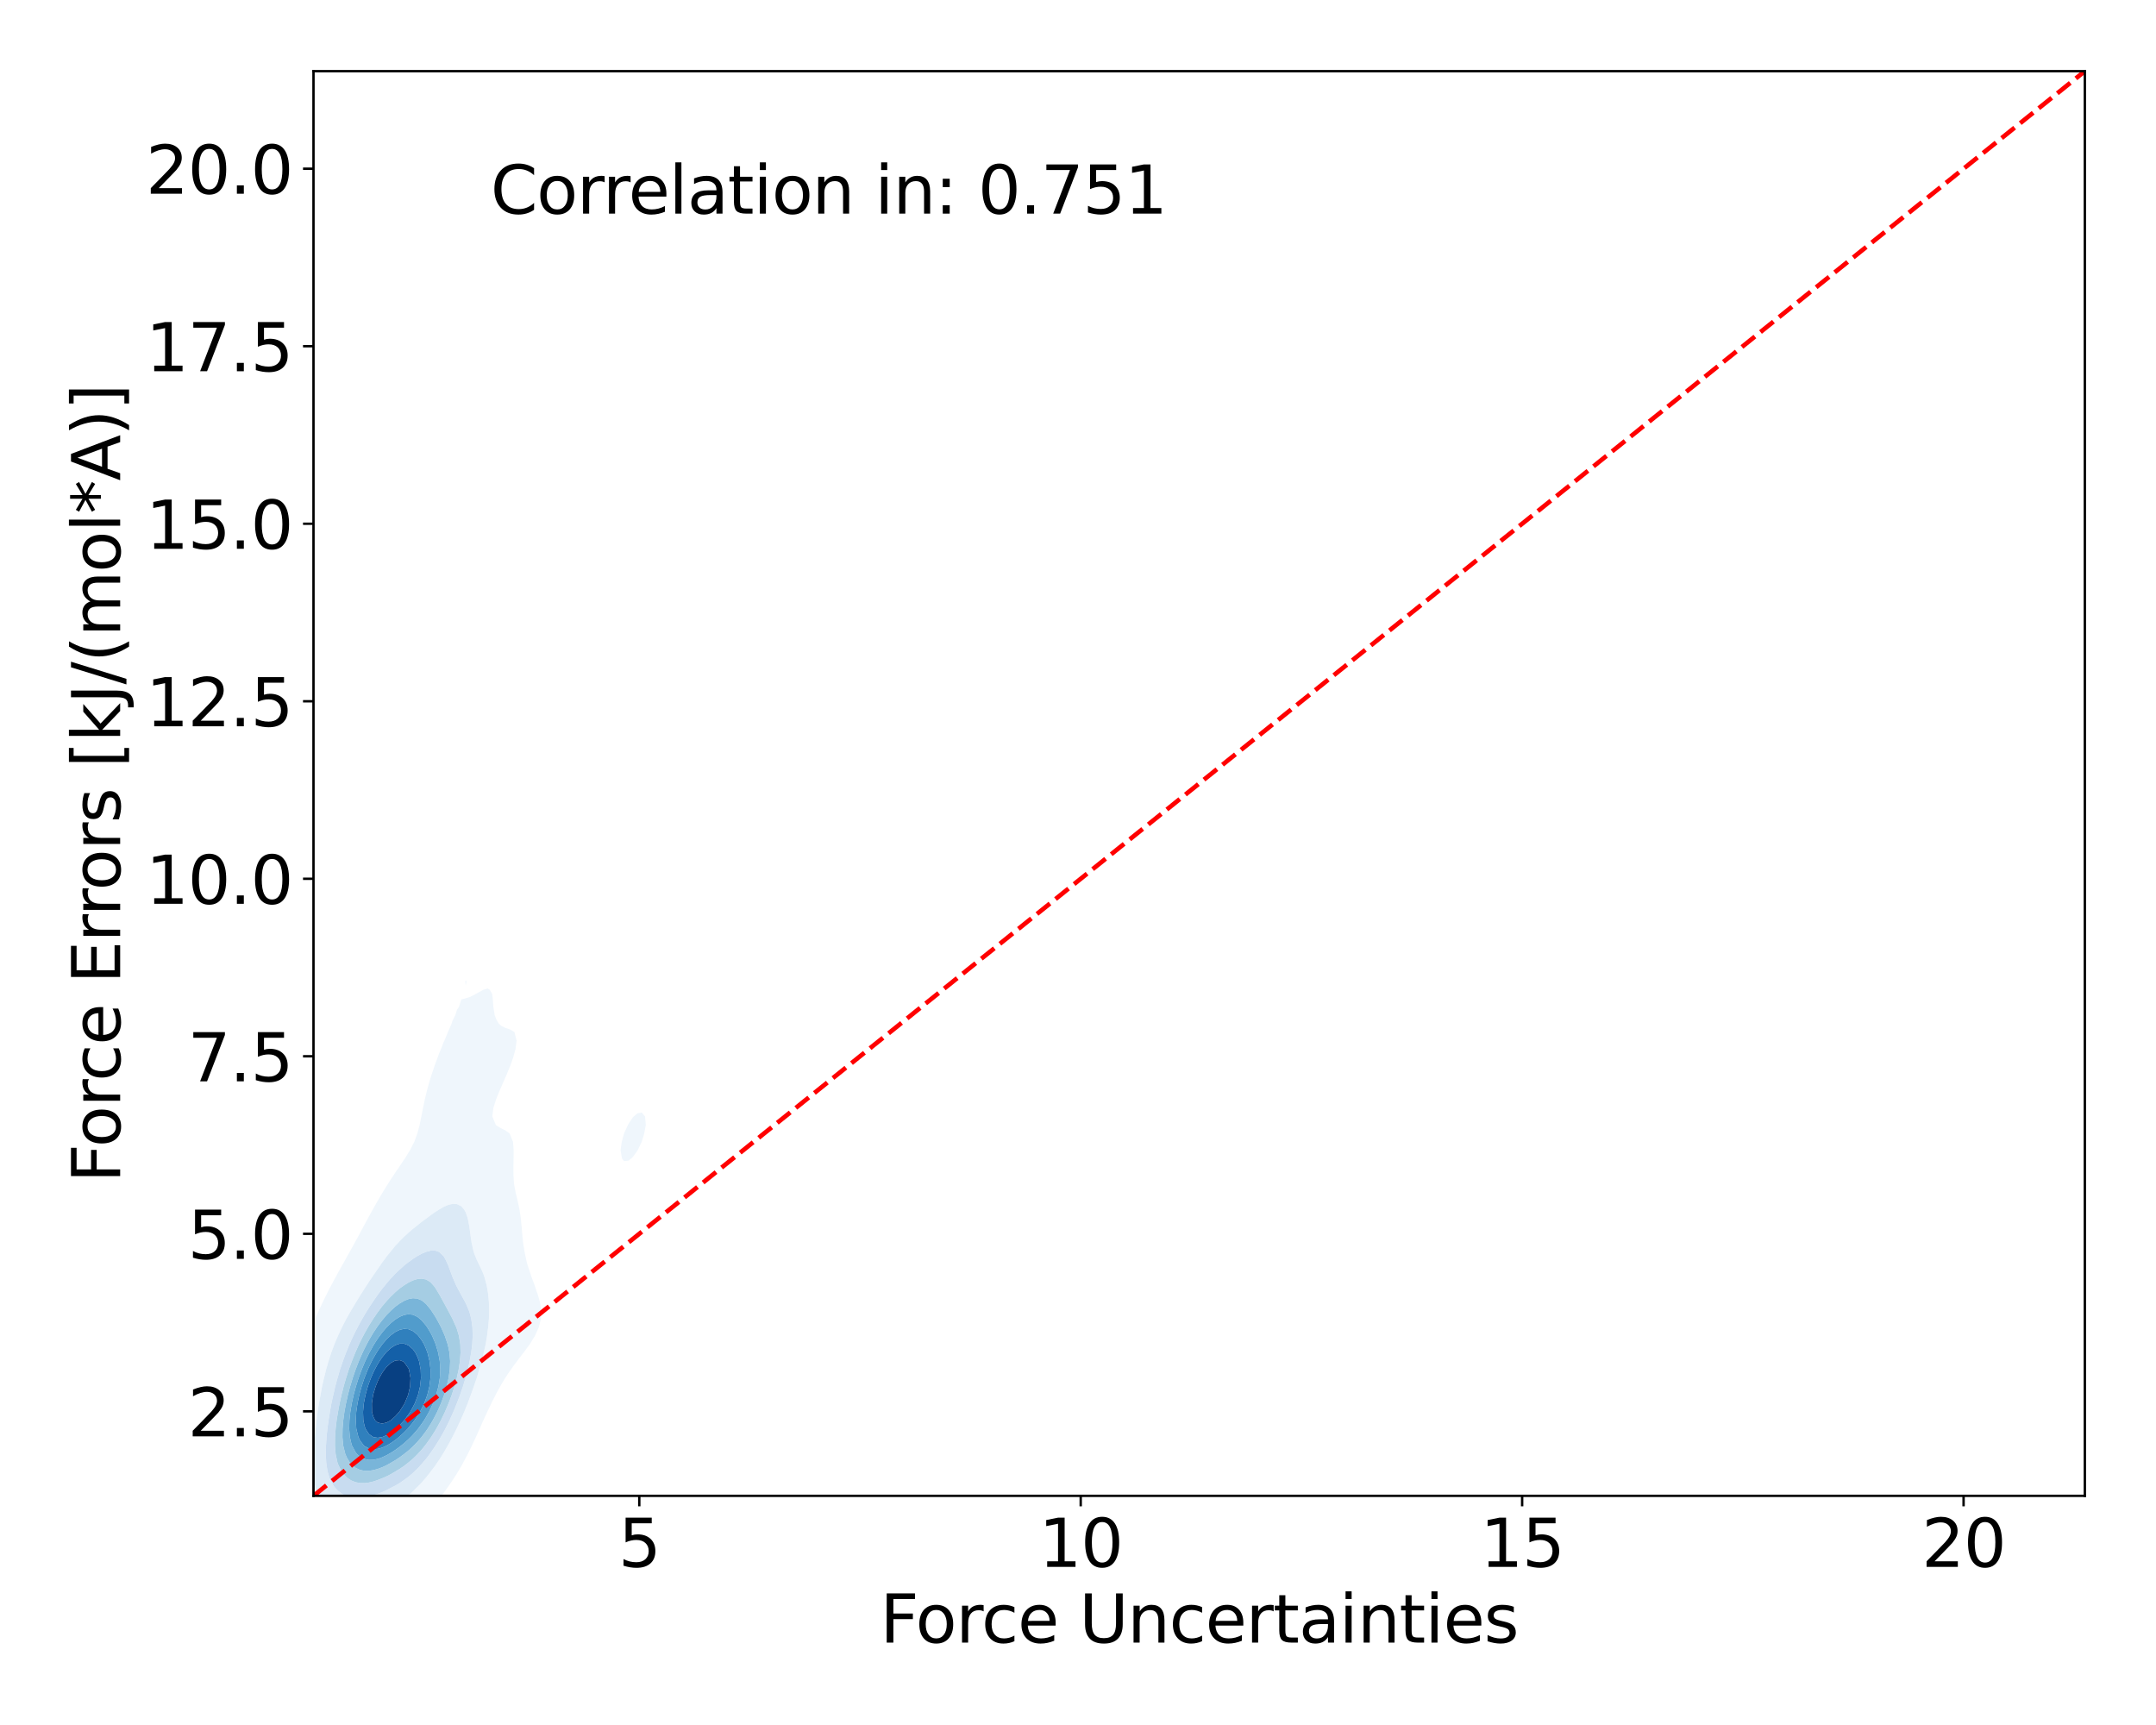 <?xml version="1.0" encoding="utf-8" standalone="no"?>
<!DOCTYPE svg PUBLIC "-//W3C//DTD SVG 1.1//EN"
  "http://www.w3.org/Graphics/SVG/1.1/DTD/svg11.dtd">
<svg xmlns:xlink="http://www.w3.org/1999/xlink" width="720pt" height="576pt" viewBox="0 0 720 576" xmlns="http://www.w3.org/2000/svg" version="1.1">
 <defs>
  <style type="text/css">*{stroke-linejoin: round; stroke-linecap: butt}</style>
 </defs>
 <g id="figure_1">
  <g id="patch_1">
   <path d="M 0 576 
L 720 576 
L 720 0 
L 0 0 
z
" style="fill: #ffffff"/>
  </g>
  <g id="axes_1">
   <g id="patch_2">
    <path d="M 104.69 499.48 
L 696.24 499.48 
L 696.24 23.76 
L 104.69 23.76 
z
" style="fill: #ffffff"/>
   </g>
   <g id="QuadContourSet_1">
    <path d="M 107.033 519.324 
L 108.502 519.751 
L 109.972 520.021 
L 111.441 520.165 
L 112.911 520.205 
L 114.38 520.15 
L 115.85 520.003 
L 117.319 519.759 
L 118.789 519.416 
L 119.105 519.322 
L 120.258 519.087 
L 121.728 518.72 
L 123.197 518.276 
L 124.667 517.739 
L 126.136 517.084 
L 127.209 516.505 
L 127.606 516.351 
L 129.075 515.692 
L 130.545 514.864 
L 132.014 513.802 
L 132.157 513.687 
L 133.484 512.892 
L 134.953 511.783 
L 135.949 510.87 
L 136.423 510.535 
L 137.893 509.364 
L 139.192 508.052 
L 139.362 507.915 
L 140.832 506.656 
L 142.131 505.235 
L 142.301 505.081 
L 143.771 503.666 
L 144.824 502.417 
L 145.24 501.99 
L 146.71 500.292 
L 147.238 499.6 
L 148.179 498.49 
L 149.39 496.782 
L 149.649 496.443 
L 151.118 494.296 
L 151.327 493.964 
L 152.588 492.032 
L 153.108 491.147 
L 154.057 489.539 
L 154.722 488.329 
L 155.527 486.833 
L 156.211 485.512 
L 156.996 483.927 
L 157.603 482.694 
L 158.466 480.837 
L 158.922 479.877 
L 159.935 477.601 
L 160.189 477.059 
L 161.405 474.292 
L 161.429 474.242 
L 162.735 471.424 
L 162.874 471.106 
L 164.086 468.607 
L 164.344 468.044 
L 165.507 465.789 
L 165.813 465.166 
L 167.035 462.972 
L 167.283 462.503 
L 168.696 460.154 
L 168.752 460.055 
L 170.222 457.85 
L 170.607 457.337 
L 171.691 455.788 
L 172.676 454.519 
L 173.161 453.819 
L 174.63 451.919 
L 174.817 451.702 
L 176.1 449.951 
L 176.914 448.884 
L 177.569 447.796 
L 178.647 446.067 
L 179.039 445.174 
L 179.913 443.249 
L 180.509 440.95 
L 180.649 440.432 
L 180.777 437.614 
L 180.509 436.102 
L 180.312 434.797 
L 179.512 431.979 
L 179.039 430.736 
L 178.546 429.161 
L 177.569 426.592 
L 177.489 426.344 
L 176.538 423.526 
L 176.1 422.158 
L 175.744 420.709 
L 175.159 417.891 
L 174.706 415.074 
L 174.63 414.458 
L 174.421 412.256 
L 174.181 409.439 
L 173.894 406.621 
L 173.47 403.804 
L 173.161 402.335 
L 172.866 400.986 
L 172.191 398.169 
L 171.691 395.516 
L 171.667 395.351 
L 171.468 392.534 
L 171.446 389.716 
L 171.503 386.899 
L 171.53 384.081 
L 171.324 381.264 
L 170.222 378.538 
L 170.137 378.446 
L 168.752 377.455 
L 167.283 376.717 
L 165.813 375.832 
L 165.576 375.629 
L 164.418 372.811 
L 164.755 369.994 
L 165.628 367.176 
L 165.813 366.731 
L 166.765 364.358 
L 167.283 363.175 
L 167.997 361.541 
L 168.752 359.798 
L 169.229 358.723 
L 170.222 356.3 
L 170.39 355.906 
L 171.397 353.088 
L 171.691 351.965 
L 172.169 350.271 
L 172.516 347.453 
L 171.796 344.636 
L 171.691 344.517 
L 170.222 343.718 
L 168.752 343.221 
L 167.283 342.471 
L 166.567 341.818 
L 165.813 340.54 
L 165.197 339.001 
L 164.76 336.183 
L 164.552 333.366 
L 164.344 331.845 
L 163.578 330.548 
L 162.874 330.052 
L 161.405 330.501 
L 161.328 330.548 
L 159.935 331.31 
L 158.466 332.121 
L 156.996 332.883 
L 155.527 333.321 
L 155.492 333.366 
L 154.057 333.696 
L 153.277 336.183 
L 152.588 337.21 
L 152.042 339.001 
L 151.118 340.827 
L 150.814 341.818 
L 149.649 344.457 
L 149.593 344.636 
L 148.416 347.453 
L 148.179 347.935 
L 147.267 350.271 
L 146.71 351.574 
L 146.16 353.088 
L 145.24 355.543 
L 145.118 355.906 
L 144.164 358.723 
L 143.771 359.963 
L 143.292 361.541 
L 142.526 364.358 
L 142.301 365.296 
L 141.852 367.176 
L 141.266 369.994 
L 140.832 372.189 
L 140.706 372.811 
L 140.142 375.629 
L 139.375 378.446 
L 139.362 378.481 
L 138.364 381.264 
L 137.893 382.147 
L 136.934 384.081 
L 136.423 384.841 
L 135.179 386.899 
L 134.953 387.194 
L 133.484 389.384 
L 133.283 389.716 
L 132.014 391.526 
L 131.384 392.534 
L 130.545 393.741 
L 129.542 395.351 
L 129.075 396.05 
L 127.791 398.169 
L 127.606 398.462 
L 126.136 400.974 
L 126.129 400.986 
L 124.667 403.545 
L 124.525 403.804 
L 123.197 406.208 
L 122.975 406.621 
L 121.728 408.926 
L 121.454 409.439 
L 120.258 411.657 
L 119.938 412.256 
L 118.789 414.366 
L 118.407 415.074 
L 117.319 417.035 
L 116.852 417.891 
L 115.85 419.668 
L 115.279 420.709 
L 114.38 422.289 
L 113.703 423.526 
L 112.911 424.931 
L 112.148 426.344 
L 111.441 427.629 
L 110.634 429.161 
L 109.972 430.417 
L 109.177 431.979 
L 108.502 433.33 
L 107.785 434.797 
L 107.033 436.406 
L 106.468 437.614 
L 105.563 439.695 
L 105.236 440.432 
L 104.1 443.249 
L 104.094 443.267 
L 102.974 446.067 
L 102.624 447.079 
L 101.948 448.884 
L 101.155 451.415 
L 101.054 451.702 
L 100.174 454.519 
L 99.685 456.464 
L 99.43 457.337 
L 98.739 460.154 
L 98.216 462.876 
L 98.193 462.972 
L 97.643 465.789 
L 97.208 468.607 
L 96.853 471.424 
L 96.746 472.408 
L 96.499 474.242 
L 96.176 477.059 
L 95.913 479.877 
L 95.717 482.694 
L 95.607 485.512 
L 95.605 488.329 
L 95.724 491.147 
L 95.948 493.964 
L 96.232 496.782 
L 96.532 499.6 
L 96.746 501.526 
L 96.819 502.417 
L 97.105 505.235 
L 97.548 508.052 
L 98.216 510.588 
L 98.295 510.87 
L 99.529 513.687 
L 99.685 513.952 
L 101.155 515.884 
L 101.845 516.505 
L 102.624 517.196 
L 104.094 518.174 
L 105.563 518.856 
L 107.028 519.322 
z
M 110.611 505.235 
L 109.972 504.836 
L 108.502 503.556 
L 107.576 502.417 
L 107.033 501.59 
L 106.067 499.6 
L 105.563 497.923 
L 105.272 496.782 
L 104.863 493.964 
L 104.696 491.147 
L 104.677 488.329 
L 104.755 485.512 
L 104.907 482.694 
L 105.123 479.877 
L 105.408 477.059 
L 105.563 475.792 
L 105.72 474.242 
L 106.065 471.424 
L 106.498 468.607 
L 107.033 465.789 
L 107.033 465.789 
L 107.547 462.972 
L 108.189 460.154 
L 108.502 458.957 
L 108.891 457.337 
L 109.707 454.519 
L 109.972 453.717 
L 110.605 451.702 
L 111.441 449.491 
L 111.663 448.884 
L 112.859 446.067 
L 112.911 445.954 
L 114.168 443.249 
L 114.38 442.834 
L 115.629 440.432 
L 115.85 440.033 
L 117.227 437.614 
L 117.319 437.458 
L 118.789 435 
L 118.913 434.797 
L 120.258 432.603 
L 120.66 431.979 
L 121.728 430.28 
L 122.475 429.161 
L 123.197 428.028 
L 124.355 426.344 
L 124.667 425.859 
L 126.136 423.731 
L 126.288 423.526 
L 127.606 421.59 
L 128.291 420.709 
L 129.075 419.595 
L 130.476 417.891 
L 130.545 417.798 
L 132.014 415.988 
L 132.902 415.074 
L 133.484 414.406 
L 134.953 412.938 
L 135.739 412.256 
L 136.423 411.595 
L 137.893 410.33 
L 139.05 409.439 
L 139.362 409.174 
L 140.832 407.991 
L 142.301 406.909 
L 142.711 406.621 
L 143.771 405.806 
L 145.24 404.772 
L 146.71 403.835 
L 146.768 403.804 
L 148.179 402.986 
L 149.649 402.349 
L 151.118 401.996 
L 152.588 402.064 
L 154.057 402.794 
L 154.952 403.804 
L 155.527 404.831 
L 156.159 406.621 
L 156.72 409.439 
L 156.996 411.509 
L 157.091 412.256 
L 157.513 415.074 
L 158.153 417.891 
L 158.466 418.818 
L 159.234 420.709 
L 159.935 422.131 
L 160.607 423.526 
L 161.405 425.353 
L 161.757 426.344 
L 162.521 429.161 
L 162.874 431.17 
L 163 431.979 
L 163.269 434.797 
L 163.355 437.614 
L 163.271 440.432 
L 163.022 443.249 
L 162.874 444.244 
L 162.655 446.067 
L 162.181 448.884 
L 161.541 451.702 
L 161.405 452.191 
L 160.864 454.519 
L 160.035 457.337 
L 159.935 457.631 
L 159.203 460.154 
L 158.466 462.243 
L 158.238 462.972 
L 157.232 465.789 
L 156.996 466.381 
L 156.184 468.607 
L 155.527 470.182 
L 155.038 471.424 
L 154.057 473.648 
L 153.803 474.242 
L 152.588 476.833 
L 152.482 477.059 
L 151.118 479.777 
L 151.067 479.877 
L 149.649 482.51 
L 149.544 482.694 
L 148.179 485.048 
L 147.888 485.512 
L 146.71 487.398 
L 146.062 488.329 
L 145.24 489.55 
L 144.01 491.147 
L 143.771 491.477 
L 142.301 493.336 
L 141.728 493.964 
L 140.832 495.046 
L 139.362 496.533 
L 139.085 496.782 
L 137.893 498.006 
L 136.423 499.232 
L 135.911 499.6 
L 134.953 500.409 
L 133.484 501.439 
L 132.014 502.275 
L 131.728 502.417 
L 130.545 503.129 
L 129.075 503.872 
L 127.606 504.498 
L 126.136 505.031 
L 125.497 505.235 
L 124.667 505.566 
L 123.197 506.064 
L 121.728 506.464 
L 120.258 506.765 
L 118.789 506.961 
L 117.319 507.044 
L 115.85 506.997 
L 114.38 506.794 
L 112.911 506.395 
L 111.441 505.75 
z
M 208.429 387.701 
L 209.899 387.559 
L 210.71 386.899 
L 211.368 386.296 
L 212.838 384.274 
L 212.947 384.081 
L 214.307 381.264 
L 214.307 381.264 
L 215.151 378.446 
L 215.671 375.629 
L 215.414 372.811 
L 214.307 371.483 
L 212.838 371.778 
L 211.63 372.811 
L 211.368 373.066 
L 209.899 375.256 
L 209.698 375.629 
L 208.429 378.407 
L 208.414 378.446 
L 207.642 381.264 
L 207.238 384.081 
L 207.73 386.899 
z
M 155.527 329.086 
L 155.776 327.731 
L 155.527 327.312 
L 155.377 327.731 
z
" clip-path="url(#p00f667f365)" style="fill: #eff6fc"/>
    <path d="M 111.441 505.75 
L 112.911 506.395 
L 114.38 506.794 
L 115.85 506.997 
L 117.319 507.044 
L 118.789 506.961 
L 120.258 506.765 
L 121.728 506.464 
L 123.197 506.064 
L 124.667 505.566 
L 125.497 505.235 
L 126.136 505.031 
L 127.606 504.498 
L 129.075 503.872 
L 130.545 503.129 
L 131.728 502.417 
L 132.014 502.275 
L 133.484 501.439 
L 134.953 500.409 
L 135.911 499.6 
L 136.423 499.232 
L 137.893 498.006 
L 139.085 496.782 
L 139.362 496.533 
L 140.832 495.046 
L 141.728 493.964 
L 142.301 493.336 
L 143.771 491.477 
L 144.01 491.147 
L 145.24 489.55 
L 146.062 488.329 
L 146.71 487.398 
L 147.888 485.512 
L 148.179 485.048 
L 149.544 482.694 
L 149.649 482.51 
L 151.067 479.877 
L 151.118 479.777 
L 152.482 477.059 
L 152.588 476.833 
L 153.803 474.242 
L 154.057 473.648 
L 155.038 471.424 
L 155.527 470.182 
L 156.184 468.607 
L 156.996 466.381 
L 157.232 465.789 
L 158.238 462.972 
L 158.466 462.243 
L 159.203 460.154 
L 159.935 457.631 
L 160.035 457.337 
L 160.864 454.519 
L 161.405 452.191 
L 161.541 451.702 
L 162.181 448.884 
L 162.655 446.067 
L 162.874 444.244 
L 163.022 443.249 
L 163.271 440.432 
L 163.355 437.614 
L 163.269 434.797 
L 163 431.979 
L 162.874 431.17 
L 162.521 429.161 
L 161.757 426.344 
L 161.405 425.353 
L 160.607 423.526 
L 159.935 422.131 
L 159.234 420.709 
L 158.466 418.818 
L 158.153 417.891 
L 157.513 415.074 
L 157.091 412.256 
L 156.996 411.509 
L 156.72 409.439 
L 156.159 406.621 
L 155.527 404.831 
L 154.952 403.804 
L 154.057 402.794 
L 152.588 402.064 
L 151.118 401.996 
L 149.649 402.349 
L 148.179 402.986 
L 146.768 403.804 
L 146.71 403.835 
L 145.24 404.772 
L 143.771 405.806 
L 142.711 406.621 
L 142.301 406.909 
L 140.832 407.991 
L 139.362 409.174 
L 139.05 409.439 
L 137.893 410.33 
L 136.423 411.595 
L 135.739 412.256 
L 134.953 412.938 
L 133.484 414.406 
L 132.902 415.074 
L 132.014 415.988 
L 130.545 417.798 
L 130.476 417.891 
L 129.075 419.595 
L 128.291 420.709 
L 127.606 421.59 
L 126.288 423.526 
L 126.136 423.731 
L 124.667 425.859 
L 124.355 426.344 
L 123.197 428.028 
L 122.475 429.161 
L 121.728 430.28 
L 120.66 431.979 
L 120.258 432.603 
L 118.913 434.797 
L 118.789 435 
L 117.319 437.458 
L 117.227 437.614 
L 115.85 440.033 
L 115.629 440.432 
L 114.38 442.834 
L 114.168 443.249 
L 112.911 445.954 
L 112.859 446.067 
L 111.663 448.884 
L 111.441 449.491 
L 110.605 451.702 
L 109.972 453.717 
L 109.707 454.519 
L 108.891 457.337 
L 108.502 458.957 
L 108.189 460.154 
L 107.547 462.972 
L 107.033 465.789 
L 107.033 465.789 
L 106.498 468.607 
L 106.065 471.424 
L 105.72 474.242 
L 105.563 475.792 
L 105.408 477.059 
L 105.123 479.877 
L 104.907 482.694 
L 104.755 485.512 
L 104.677 488.329 
L 104.696 491.147 
L 104.863 493.964 
L 105.272 496.782 
L 105.563 497.923 
L 106.067 499.6 
L 107.033 501.59 
L 107.576 502.417 
L 108.502 503.556 
L 109.972 504.836 
L 110.611 505.235 
z
M 115.85 499.6 
L 115.85 499.6 
L 114.38 498.916 
L 112.911 497.834 
L 111.917 496.782 
L 111.441 496.169 
L 110.211 493.964 
L 109.972 493.306 
L 109.342 491.147 
L 108.934 488.329 
L 108.809 485.512 
L 108.865 482.694 
L 109.048 479.877 
L 109.335 477.059 
L 109.723 474.242 
L 109.972 472.785 
L 110.174 471.424 
L 110.672 468.607 
L 111.291 465.789 
L 111.441 465.184 
L 111.938 462.972 
L 112.708 460.154 
L 112.911 459.495 
L 113.53 457.337 
L 114.38 454.876 
L 114.498 454.519 
L 115.533 451.702 
L 115.85 450.938 
L 116.687 448.884 
L 117.319 447.501 
L 117.976 446.067 
L 118.789 444.435 
L 119.393 443.249 
L 120.258 441.642 
L 120.938 440.432 
L 121.728 439.063 
L 122.617 437.614 
L 123.197 436.668 
L 124.443 434.797 
L 124.667 434.451 
L 126.136 432.347 
L 126.42 431.979 
L 127.606 430.348 
L 128.596 429.161 
L 129.075 428.539 
L 130.545 426.854 
L 131.055 426.344 
L 132.014 425.28 
L 133.484 423.891 
L 133.927 423.526 
L 134.953 422.574 
L 136.423 421.411 
L 137.457 420.709 
L 137.893 420.372 
L 139.362 419.409 
L 140.832 418.617 
L 142.301 418.002 
L 142.752 417.891 
L 143.771 417.6 
L 145.24 417.559 
L 146.244 417.891 
L 146.71 418.074 
L 148.179 419.518 
L 148.856 420.709 
L 149.649 422.419 
L 150.055 423.526 
L 151.094 426.344 
L 151.118 426.402 
L 152.313 429.161 
L 152.588 429.71 
L 153.8 431.979 
L 154.057 432.436 
L 155.36 434.797 
L 155.527 435.13 
L 156.605 437.614 
L 156.996 438.882 
L 157.387 440.432 
L 157.774 443.249 
L 157.856 446.067 
L 157.702 448.884 
L 157.353 451.702 
L 156.996 453.589 
L 156.841 454.519 
L 156.22 457.337 
L 155.527 459.837 
L 155.447 460.154 
L 154.608 462.972 
L 154.057 464.535 
L 153.642 465.789 
L 152.588 468.536 
L 152.562 468.607 
L 151.413 471.424 
L 151.118 472.077 
L 150.141 474.242 
L 149.649 475.247 
L 148.737 477.059 
L 148.179 478.106 
L 147.184 479.877 
L 146.71 480.694 
L 145.451 482.694 
L 145.24 483.028 
L 143.771 485.164 
L 143.506 485.512 
L 142.301 487.134 
L 141.271 488.329 
L 140.832 488.867 
L 139.362 490.446 
L 138.601 491.147 
L 137.893 491.855 
L 136.423 493.109 
L 135.226 493.964 
L 134.953 494.182 
L 133.484 495.208 
L 132.014 496.07 
L 130.597 496.782 
L 130.545 496.812 
L 129.075 497.582 
L 127.606 498.246 
L 126.136 498.814 
L 124.667 499.289 
L 123.473 499.6 
L 123.197 499.685 
L 121.728 500.016 
L 120.258 500.2 
L 118.789 500.215 
L 117.319 500.03 
z
" clip-path="url(#p00f667f365)" style="fill: #dceaf6"/>
    <path d="M 117.319 500.03 
L 118.789 500.215 
L 120.258 500.2 
L 121.728 500.016 
L 123.197 499.685 
L 123.473 499.6 
L 124.667 499.289 
L 126.136 498.814 
L 127.606 498.246 
L 129.075 497.582 
L 130.545 496.812 
L 130.597 496.782 
L 132.014 496.07 
L 133.484 495.208 
L 134.953 494.182 
L 135.226 493.964 
L 136.423 493.109 
L 137.893 491.855 
L 138.601 491.147 
L 139.362 490.446 
L 140.832 488.867 
L 141.271 488.329 
L 142.301 487.134 
L 143.506 485.512 
L 143.771 485.164 
L 145.24 483.028 
L 145.451 482.694 
L 146.71 480.694 
L 147.184 479.877 
L 148.179 478.106 
L 148.737 477.059 
L 149.649 475.247 
L 150.141 474.242 
L 151.118 472.077 
L 151.413 471.424 
L 152.562 468.607 
L 152.588 468.536 
L 153.642 465.789 
L 154.057 464.535 
L 154.608 462.972 
L 155.447 460.154 
L 155.527 459.837 
L 156.22 457.337 
L 156.841 454.519 
L 156.996 453.589 
L 157.353 451.702 
L 157.702 448.884 
L 157.856 446.067 
L 157.774 443.249 
L 157.387 440.432 
L 156.996 438.882 
L 156.605 437.614 
L 155.527 435.13 
L 155.36 434.797 
L 154.057 432.436 
L 153.8 431.979 
L 152.588 429.71 
L 152.313 429.161 
L 151.118 426.402 
L 151.094 426.344 
L 150.055 423.526 
L 149.649 422.419 
L 148.856 420.709 
L 148.179 419.518 
L 146.71 418.074 
L 146.244 417.891 
L 145.24 417.559 
L 143.771 417.6 
L 142.752 417.891 
L 142.301 418.002 
L 140.832 418.617 
L 139.362 419.409 
L 137.893 420.372 
L 137.457 420.709 
L 136.423 421.411 
L 134.953 422.574 
L 133.927 423.526 
L 133.484 423.891 
L 132.014 425.28 
L 131.055 426.344 
L 130.545 426.854 
L 129.075 428.539 
L 128.596 429.161 
L 127.606 430.348 
L 126.42 431.979 
L 126.136 432.347 
L 124.667 434.451 
L 124.443 434.797 
L 123.197 436.668 
L 122.617 437.614 
L 121.728 439.063 
L 120.938 440.432 
L 120.258 441.642 
L 119.393 443.249 
L 118.789 444.435 
L 117.976 446.067 
L 117.319 447.501 
L 116.687 448.884 
L 115.85 450.938 
L 115.533 451.702 
L 114.498 454.519 
L 114.38 454.876 
L 113.53 457.337 
L 112.911 459.495 
L 112.708 460.154 
L 111.938 462.972 
L 111.441 465.184 
L 111.291 465.789 
L 110.672 468.607 
L 110.174 471.424 
L 109.972 472.785 
L 109.723 474.242 
L 109.335 477.059 
L 109.048 479.877 
L 108.865 482.694 
L 108.809 485.512 
L 108.934 488.329 
L 109.342 491.147 
L 109.972 493.306 
L 110.211 493.964 
L 111.441 496.169 
L 111.917 496.782 
L 112.911 497.834 
L 114.38 498.916 
L 115.85 499.6 
L 115.85 499.6 
z
M 116.696 493.964 
L 115.85 493.366 
L 114.38 491.779 
L 113.953 491.147 
L 112.911 488.938 
L 112.691 488.329 
L 112.087 485.512 
L 111.865 482.694 
L 111.89 479.877 
L 112.088 477.059 
L 112.421 474.242 
L 112.883 471.424 
L 112.911 471.287 
L 113.401 468.607 
L 114.031 465.789 
L 114.38 464.461 
L 114.748 462.972 
L 115.561 460.154 
L 115.85 459.272 
L 116.462 457.337 
L 117.319 454.999 
L 117.494 454.519 
L 118.627 451.702 
L 118.789 451.333 
L 119.882 448.884 
L 120.258 448.106 
L 121.285 446.067 
L 121.728 445.232 
L 122.848 443.249 
L 123.197 442.648 
L 124.595 440.432 
L 124.667 440.318 
L 126.136 438.163 
L 126.559 437.614 
L 127.606 436.204 
L 128.813 434.797 
L 129.075 434.472 
L 130.545 432.871 
L 131.511 431.979 
L 132.014 431.472 
L 133.484 430.216 
L 134.953 429.177 
L 134.982 429.161 
L 136.423 428.247 
L 137.893 427.547 
L 139.362 427.095 
L 140.832 426.953 
L 142.301 427.241 
L 143.771 428.139 
L 144.696 429.161 
L 145.24 429.822 
L 146.555 431.979 
L 146.71 432.233 
L 148.111 434.797 
L 148.179 434.918 
L 149.648 437.614 
L 149.649 437.614 
L 151.118 440.413 
L 151.128 440.432 
L 152.394 443.249 
L 152.588 443.814 
L 153.267 446.067 
L 153.714 448.884 
L 153.794 451.702 
L 153.588 454.519 
L 153.16 457.337 
L 152.588 459.937 
L 152.543 460.154 
L 151.777 462.972 
L 151.118 464.968 
L 150.856 465.789 
L 149.8 468.607 
L 149.649 468.965 
L 148.604 471.424 
L 148.179 472.324 
L 147.248 474.242 
L 146.71 475.265 
L 145.712 477.059 
L 145.24 477.864 
L 143.959 479.877 
L 143.771 480.165 
L 142.301 482.216 
L 141.919 482.694 
L 140.832 484.054 
L 139.484 485.512 
L 139.362 485.648 
L 137.893 487.1 
L 136.423 488.329 
L 136.423 488.329 
L 134.953 489.489 
L 133.484 490.483 
L 132.368 491.147 
L 132.014 491.374 
L 130.545 492.232 
L 129.075 492.98 
L 127.606 493.626 
L 126.701 493.964 
L 126.136 494.202 
L 124.667 494.696 
L 123.197 495.043 
L 121.728 495.221 
L 120.258 495.201 
L 118.789 494.934 
L 117.319 494.354 
z
" clip-path="url(#p00f667f365)" style="fill: #c8dcf0"/>
    <path d="M 117.319 494.354 
L 118.789 494.934 
L 120.258 495.201 
L 121.728 495.221 
L 123.197 495.043 
L 124.667 494.696 
L 126.136 494.202 
L 126.701 493.964 
L 127.606 493.626 
L 129.075 492.98 
L 130.545 492.232 
L 132.014 491.374 
L 132.368 491.147 
L 133.484 490.483 
L 134.953 489.489 
L 136.423 488.329 
L 136.423 488.329 
L 137.893 487.1 
L 139.362 485.648 
L 139.484 485.512 
L 140.832 484.054 
L 141.919 482.694 
L 142.301 482.216 
L 143.771 480.165 
L 143.959 479.877 
L 145.24 477.864 
L 145.712 477.059 
L 146.71 475.265 
L 147.248 474.242 
L 148.179 472.324 
L 148.604 471.424 
L 149.649 468.965 
L 149.8 468.607 
L 150.856 465.789 
L 151.118 464.968 
L 151.777 462.972 
L 152.543 460.154 
L 152.588 459.937 
L 153.16 457.337 
L 153.588 454.519 
L 153.794 451.702 
L 153.714 448.884 
L 153.267 446.067 
L 152.588 443.814 
L 152.394 443.249 
L 151.128 440.432 
L 151.118 440.413 
L 149.649 437.614 
L 149.648 437.614 
L 148.179 434.918 
L 148.111 434.797 
L 146.71 432.233 
L 146.555 431.979 
L 145.24 429.822 
L 144.696 429.161 
L 143.771 428.139 
L 142.301 427.241 
L 140.832 426.953 
L 139.362 427.095 
L 137.893 427.547 
L 136.423 428.247 
L 134.982 429.161 
L 134.953 429.177 
L 133.484 430.216 
L 132.014 431.472 
L 131.511 431.979 
L 130.545 432.871 
L 129.075 434.472 
L 128.813 434.797 
L 127.606 436.204 
L 126.559 437.614 
L 126.136 438.163 
L 124.667 440.318 
L 124.595 440.432 
L 123.197 442.648 
L 122.848 443.249 
L 121.728 445.232 
L 121.285 446.067 
L 120.258 448.106 
L 119.882 448.884 
L 118.789 451.333 
L 118.627 451.702 
L 117.494 454.519 
L 117.319 454.999 
L 116.462 457.337 
L 115.85 459.272 
L 115.561 460.154 
L 114.748 462.972 
L 114.38 464.461 
L 114.031 465.789 
L 113.401 468.607 
L 112.911 471.287 
L 112.883 471.424 
L 112.421 474.242 
L 112.088 477.059 
L 111.89 479.877 
L 111.865 482.694 
L 112.087 485.512 
L 112.691 488.329 
L 112.911 488.938 
L 113.953 491.147 
L 114.38 491.779 
L 115.85 493.366 
L 116.696 493.964 
z
M 116.819 488.329 
L 115.85 486.731 
L 115.314 485.512 
L 114.613 482.694 
L 114.38 480.129 
L 114.36 479.877 
L 114.38 478.466 
L 114.398 477.059 
L 114.634 474.242 
L 115.02 471.424 
L 115.543 468.607 
L 115.85 467.276 
L 116.178 465.789 
L 116.917 462.972 
L 117.319 461.656 
L 117.771 460.154 
L 118.748 457.337 
L 118.789 457.229 
L 119.831 454.519 
L 120.258 453.518 
L 121.063 451.702 
L 121.728 450.314 
L 122.456 448.884 
L 123.197 447.502 
L 124.036 446.067 
L 124.667 445.014 
L 125.845 443.249 
L 126.136 442.814 
L 127.606 440.856 
L 127.972 440.432 
L 129.075 439.111 
L 130.545 437.624 
L 130.557 437.614 
L 132.014 436.298 
L 133.484 435.228 
L 134.257 434.797 
L 134.953 434.372 
L 136.423 433.772 
L 137.893 433.493 
L 139.362 433.61 
L 140.832 434.23 
L 141.547 434.797 
L 142.301 435.438 
L 143.771 437.228 
L 144.031 437.614 
L 145.24 439.45 
L 145.815 440.432 
L 146.71 442.068 
L 147.314 443.249 
L 148.179 445.198 
L 148.552 446.067 
L 149.505 448.884 
L 149.649 449.509 
L 150.108 451.702 
L 150.328 454.519 
L 150.206 457.337 
L 149.805 460.154 
L 149.649 460.815 
L 149.157 462.972 
L 148.31 465.789 
L 148.179 466.141 
L 147.259 468.607 
L 146.71 469.866 
L 146.011 471.424 
L 145.24 472.94 
L 144.543 474.242 
L 143.771 475.553 
L 142.813 477.059 
L 142.301 477.813 
L 140.832 479.774 
L 140.747 479.877 
L 139.362 481.49 
L 138.19 482.694 
L 137.893 482.997 
L 136.423 484.338 
L 134.953 485.512 
L 134.953 485.512 
L 133.484 486.611 
L 132.014 487.581 
L 130.738 488.329 
L 130.545 488.448 
L 129.075 489.261 
L 127.606 489.946 
L 126.136 490.496 
L 124.667 490.896 
L 123.197 491.12 
L 121.728 491.12 
L 120.258 490.828 
L 118.789 490.144 
L 117.319 488.928 
z
" clip-path="url(#p00f667f365)" style="fill: #a5cde3"/>
    <path d="M 117.319 488.928 
L 118.789 490.144 
L 120.258 490.828 
L 121.728 491.12 
L 123.197 491.12 
L 124.667 490.896 
L 126.136 490.496 
L 127.606 489.946 
L 129.075 489.261 
L 130.545 488.448 
L 130.738 488.329 
L 132.014 487.581 
L 133.484 486.611 
L 134.953 485.512 
L 134.953 485.512 
L 136.423 484.338 
L 137.893 482.997 
L 138.19 482.694 
L 139.362 481.49 
L 140.747 479.877 
L 140.832 479.774 
L 142.301 477.813 
L 142.813 477.059 
L 143.771 475.553 
L 144.543 474.242 
L 145.24 472.94 
L 146.011 471.424 
L 146.71 469.866 
L 147.259 468.607 
L 148.179 466.141 
L 148.31 465.789 
L 149.157 462.972 
L 149.649 460.815 
L 149.805 460.154 
L 150.206 457.337 
L 150.328 454.519 
L 150.108 451.702 
L 149.649 449.509 
L 149.505 448.884 
L 148.552 446.067 
L 148.179 445.198 
L 147.314 443.249 
L 146.71 442.068 
L 145.815 440.432 
L 145.24 439.45 
L 144.031 437.614 
L 143.771 437.228 
L 142.301 435.438 
L 141.547 434.797 
L 140.832 434.23 
L 139.362 433.61 
L 137.893 433.493 
L 136.423 433.772 
L 134.953 434.372 
L 134.257 434.797 
L 133.484 435.228 
L 132.014 436.298 
L 130.557 437.614 
L 130.545 437.624 
L 129.075 439.111 
L 127.972 440.432 
L 127.606 440.856 
L 126.136 442.814 
L 125.845 443.249 
L 124.667 445.014 
L 124.036 446.067 
L 123.197 447.502 
L 122.456 448.884 
L 121.728 450.314 
L 121.063 451.702 
L 120.258 453.518 
L 119.831 454.519 
L 118.789 457.229 
L 118.748 457.337 
L 117.771 460.154 
L 117.319 461.656 
L 116.917 462.972 
L 116.178 465.789 
L 115.85 467.276 
L 115.543 468.607 
L 115.02 471.424 
L 114.634 474.242 
L 114.398 477.059 
L 114.38 478.466 
L 114.36 479.877 
L 114.38 480.129 
L 114.613 482.694 
L 115.314 485.512 
L 115.85 486.731 
L 116.819 488.329 
z
M 119.214 485.512 
L 118.789 484.996 
L 117.546 482.694 
L 117.319 481.947 
L 116.838 479.877 
L 116.609 477.059 
L 116.688 474.242 
L 116.989 471.424 
L 117.319 469.501 
L 117.468 468.607 
L 118.088 465.789 
L 118.789 463.203 
L 118.851 462.972 
L 119.741 460.154 
L 120.258 458.723 
L 120.776 457.337 
L 121.728 455.055 
L 121.965 454.519 
L 123.197 451.955 
L 123.33 451.702 
L 124.667 449.287 
L 124.916 448.884 
L 126.136 446.969 
L 126.794 446.067 
L 127.606 444.961 
L 129.075 443.249 
L 129.075 443.249 
L 130.545 441.782 
L 132.014 440.601 
L 132.3 440.432 
L 133.484 439.683 
L 134.953 439.079 
L 136.423 438.833 
L 137.893 439.012 
L 139.362 439.689 
L 140.281 440.432 
L 140.832 440.91 
L 142.301 442.664 
L 142.699 443.249 
L 143.771 445.017 
L 144.322 446.067 
L 145.24 448.226 
L 145.501 448.884 
L 146.34 451.702 
L 146.71 453.7 
L 146.857 454.519 
L 147.038 457.337 
L 146.879 460.154 
L 146.71 461.138 
L 146.402 462.972 
L 145.637 465.789 
L 145.24 466.873 
L 144.598 468.607 
L 143.771 470.403 
L 143.284 471.424 
L 142.301 473.161 
L 141.654 474.242 
L 140.832 475.449 
L 139.645 477.059 
L 139.362 477.41 
L 137.893 479.089 
L 137.139 479.877 
L 136.423 480.581 
L 134.953 481.904 
L 133.987 482.694 
L 133.484 483.095 
L 132.014 484.169 
L 130.545 485.112 
L 129.83 485.512 
L 129.075 485.941 
L 127.606 486.628 
L 126.136 487.138 
L 124.667 487.44 
L 123.197 487.485 
L 121.728 487.193 
L 120.258 486.446 
z
" clip-path="url(#p00f667f365)" style="fill: #79b5d9"/>
    <path d="M 120.258 486.446 
L 121.728 487.193 
L 123.197 487.485 
L 124.667 487.44 
L 126.136 487.138 
L 127.606 486.628 
L 129.075 485.941 
L 129.83 485.512 
L 130.545 485.112 
L 132.014 484.169 
L 133.484 483.095 
L 133.987 482.694 
L 134.953 481.904 
L 136.423 480.581 
L 137.139 479.877 
L 137.893 479.089 
L 139.362 477.41 
L 139.645 477.059 
L 140.832 475.449 
L 141.654 474.242 
L 142.301 473.161 
L 143.284 471.424 
L 143.771 470.403 
L 144.598 468.607 
L 145.24 466.873 
L 145.637 465.789 
L 146.402 462.972 
L 146.71 461.138 
L 146.879 460.154 
L 147.038 457.337 
L 146.857 454.519 
L 146.71 453.7 
L 146.34 451.702 
L 145.501 448.884 
L 145.24 448.226 
L 144.322 446.067 
L 143.771 445.017 
L 142.699 443.249 
L 142.301 442.664 
L 140.832 440.91 
L 140.281 440.432 
L 139.362 439.689 
L 137.893 439.012 
L 136.423 438.833 
L 134.953 439.079 
L 133.484 439.683 
L 132.3 440.432 
L 132.014 440.601 
L 130.545 441.782 
L 129.075 443.249 
L 129.075 443.249 
L 127.606 444.961 
L 126.794 446.067 
L 126.136 446.969 
L 124.916 448.884 
L 124.667 449.287 
L 123.33 451.702 
L 123.197 451.955 
L 121.965 454.519 
L 121.728 455.055 
L 120.776 457.337 
L 120.258 458.723 
L 119.741 460.154 
L 118.851 462.972 
L 118.789 463.203 
L 118.088 465.789 
L 117.468 468.607 
L 117.319 469.501 
L 116.989 471.424 
L 116.688 474.242 
L 116.609 477.059 
L 116.838 479.877 
L 117.319 481.947 
L 117.546 482.694 
L 118.789 484.996 
L 119.214 485.512 
z
M 121.516 482.694 
L 120.258 481.05 
L 119.688 479.877 
L 118.986 477.059 
L 118.81 474.242 
L 118.976 471.424 
L 119.382 468.607 
L 119.975 465.789 
L 120.258 464.744 
L 120.75 462.972 
L 121.685 460.154 
L 121.728 460.041 
L 122.811 457.337 
L 123.197 456.471 
L 124.143 454.519 
L 124.667 453.517 
L 125.728 451.702 
L 126.136 451.037 
L 127.606 448.954 
L 127.664 448.884 
L 129.075 447.227 
L 130.292 446.067 
L 130.545 445.823 
L 132.014 444.758 
L 133.484 444.043 
L 134.953 443.717 
L 136.423 443.838 
L 137.893 444.466 
L 139.362 445.649 
L 139.731 446.067 
L 140.832 447.53 
L 141.618 448.884 
L 142.301 450.458 
L 142.767 451.702 
L 143.451 454.519 
L 143.771 457.337 
L 143.755 460.154 
L 143.402 462.972 
L 142.704 465.789 
L 142.301 466.886 
L 141.663 468.607 
L 140.832 470.296 
L 140.259 471.424 
L 139.362 472.855 
L 138.447 474.242 
L 137.893 474.961 
L 136.423 476.747 
L 136.15 477.059 
L 134.953 478.286 
L 133.484 479.653 
L 133.221 479.877 
L 132.014 480.842 
L 130.545 481.867 
L 129.135 482.694 
L 129.075 482.729 
L 127.606 483.382 
L 126.136 483.798 
L 124.667 483.922 
L 123.197 483.665 
L 121.728 482.886 
z
" clip-path="url(#p00f667f365)" style="fill: #519ccc"/>
    <path d="M 121.728 482.886 
L 123.197 483.665 
L 124.667 483.922 
L 126.136 483.798 
L 127.606 483.382 
L 129.075 482.729 
L 129.135 482.694 
L 130.545 481.867 
L 132.014 480.842 
L 133.221 479.877 
L 133.484 479.653 
L 134.953 478.286 
L 136.15 477.059 
L 136.423 476.747 
L 137.893 474.961 
L 138.447 474.242 
L 139.362 472.855 
L 140.259 471.424 
L 140.832 470.296 
L 141.663 468.607 
L 142.301 466.886 
L 142.704 465.789 
L 143.402 462.972 
L 143.755 460.154 
L 143.771 457.337 
L 143.451 454.519 
L 142.767 451.702 
L 142.301 450.458 
L 141.618 448.884 
L 140.832 447.53 
L 139.731 446.067 
L 139.362 445.649 
L 137.893 444.466 
L 136.423 443.838 
L 134.953 443.717 
L 133.484 444.043 
L 132.014 444.758 
L 130.545 445.823 
L 130.292 446.067 
L 129.075 447.227 
L 127.664 448.884 
L 127.606 448.954 
L 126.136 451.037 
L 125.728 451.702 
L 124.667 453.517 
L 124.143 454.519 
L 123.197 456.471 
L 122.811 457.337 
L 121.728 460.041 
L 121.685 460.154 
L 120.75 462.972 
L 120.258 464.744 
L 119.975 465.789 
L 119.382 468.607 
L 118.976 471.424 
L 118.81 474.242 
L 118.986 477.059 
L 119.688 479.877 
L 120.258 481.05 
L 121.516 482.694 
z
M 124.667 479.877 
L 124.667 479.877 
L 123.197 478.827 
L 122.038 477.059 
L 121.728 476.079 
L 121.333 474.242 
L 121.235 471.424 
L 121.497 468.607 
L 121.728 467.404 
L 122.049 465.789 
L 122.833 462.972 
L 123.197 461.921 
L 123.858 460.154 
L 124.667 458.295 
L 125.133 457.337 
L 126.136 455.486 
L 126.744 454.519 
L 127.606 453.244 
L 128.861 451.702 
L 129.075 451.449 
L 130.545 450.113 
L 132.014 449.168 
L 132.861 448.884 
L 133.484 448.674 
L 134.953 448.675 
L 135.55 448.884 
L 136.423 449.248 
L 137.893 450.543 
L 138.728 451.702 
L 139.362 452.982 
L 139.942 454.519 
L 140.488 457.337 
L 140.578 460.154 
L 140.277 462.972 
L 139.594 465.789 
L 139.362 466.402 
L 138.515 468.607 
L 137.893 469.794 
L 137.003 471.424 
L 136.423 472.276 
L 134.993 474.242 
L 134.953 474.288 
L 133.484 475.885 
L 132.271 477.059 
L 132.014 477.283 
L 130.545 478.378 
L 129.075 479.252 
L 127.606 479.866 
L 127.536 479.877 
L 126.136 480.092 
z
" clip-path="url(#p00f667f365)" style="fill: #3080bd"/>
    <path d="M 126.136 480.092 
L 127.536 479.877 
L 127.606 479.866 
L 129.075 479.252 
L 130.545 478.378 
L 132.014 477.283 
L 132.271 477.059 
L 133.484 475.885 
L 134.953 474.288 
L 134.993 474.242 
L 136.423 472.276 
L 137.003 471.424 
L 137.893 469.794 
L 138.515 468.607 
L 139.362 466.402 
L 139.594 465.789 
L 140.277 462.972 
L 140.578 460.154 
L 140.488 457.337 
L 139.942 454.519 
L 139.362 452.982 
L 138.728 451.702 
L 137.893 450.543 
L 136.423 449.248 
L 135.55 448.884 
L 134.953 448.675 
L 133.484 448.674 
L 132.861 448.884 
L 132.014 449.168 
L 130.545 450.113 
L 129.075 451.449 
L 128.861 451.702 
L 127.606 453.244 
L 126.744 454.519 
L 126.136 455.486 
L 125.133 457.337 
L 124.667 458.295 
L 123.858 460.154 
L 123.197 461.921 
L 122.833 462.972 
L 122.049 465.789 
L 121.728 467.404 
L 121.497 468.607 
L 121.235 471.424 
L 121.333 474.242 
L 121.728 476.079 
L 122.038 477.059 
L 123.197 478.827 
L 124.667 479.877 
L 124.667 479.877 
z
M 125.274 474.242 
L 124.667 473.066 
L 124.226 471.424 
L 124.176 468.607 
L 124.588 465.789 
L 124.667 465.5 
L 125.437 462.972 
L 126.136 461.23 
L 126.639 460.154 
L 127.606 458.446 
L 128.379 457.337 
L 129.075 456.459 
L 130.545 455.102 
L 131.6 454.519 
L 132.014 454.309 
L 133.484 454.182 
L 134.374 454.519 
L 134.953 454.841 
L 136.423 456.94 
L 136.592 457.337 
L 137.083 460.154 
L 136.941 462.972 
L 136.423 465.235 
L 136.289 465.789 
L 135.121 468.607 
L 134.953 468.897 
L 133.484 471.232 
L 133.346 471.424 
L 132.014 472.887 
L 130.545 474.242 
L 130.545 474.242 
L 129.075 475.016 
L 127.606 475.344 
L 126.136 475.008 
z
" clip-path="url(#p00f667f365)" style="fill: #1460a8"/>
    <path d="M 126.136 475.008 
L 127.606 475.344 
L 129.075 475.016 
L 130.545 474.242 
L 130.545 474.242 
L 132.014 472.887 
L 133.346 471.424 
L 133.484 471.232 
L 134.953 468.897 
L 135.121 468.607 
L 136.289 465.789 
L 136.423 465.235 
L 136.941 462.972 
L 137.083 460.154 
L 136.592 457.337 
L 136.423 456.94 
L 134.953 454.841 
L 134.374 454.519 
L 133.484 454.182 
L 132.014 454.309 
L 131.6 454.519 
L 130.545 455.102 
L 129.075 456.459 
L 128.379 457.337 
L 127.606 458.446 
L 126.639 460.154 
L 126.136 461.23 
L 125.437 462.972 
L 124.667 465.5 
L 124.588 465.789 
L 124.176 468.607 
L 124.226 471.424 
L 124.667 473.066 
L 125.274 474.242 
z
" clip-path="url(#p00f667f365)" style="fill: #084082"/>
   </g>
   <g id="matplotlib.axis_1">
    <g id="xtick_1">
     <g id="line2d_1">
      <defs>
       <path id="mdd3819c861" d="M 0 0 
L 0 3.5 
" style="stroke: #000000; stroke-width: 0.8"/>
      </defs>
      <g>
       <use xlink:href="#mdd3819c861" x="213.49" y="499.48" style="stroke: #000000; stroke-width: 0.8"/>
      </g>
     </g>
     <g id="text_1">
      <!-- 5 -->
      <g transform="translate(206.492 523.197) scale(0.22 -0.22)">
       <defs>
        <path id="DejaVuSans-35" d="M 691 4666 
L 3169 4666 
L 3169 4134 
L 1269 4134 
L 1269 2991 
Q 1406 3038 1543 3061 
Q 1681 3084 1819 3084 
Q 2600 3084 3056 2656 
Q 3513 2228 3513 1497 
Q 3513 744 3044 326 
Q 2575 -91 1722 -91 
Q 1428 -91 1123 -41 
Q 819 9 494 109 
L 494 744 
Q 775 591 1075 516 
Q 1375 441 1709 441 
Q 2250 441 2565 725 
Q 2881 1009 2881 1497 
Q 2881 1984 2565 2268 
Q 2250 2553 1709 2553 
Q 1456 2553 1204 2497 
Q 953 2441 691 2322 
L 691 4666 
z
" transform="scale(0.016)"/>
       </defs>
       <use xlink:href="#DejaVuSans-35"/>
      </g>
     </g>
    </g>
    <g id="xtick_2">
     <g id="line2d_2">
      <g>
       <use xlink:href="#mdd3819c861" x="360.907" y="499.48" style="stroke: #000000; stroke-width: 0.8"/>
      </g>
     </g>
     <g id="text_2">
      <!-- 10 -->
      <g transform="translate(346.91 523.197) scale(0.22 -0.22)">
       <defs>
        <path id="DejaVuSans-31" d="M 794 531 
L 1825 531 
L 1825 4091 
L 703 3866 
L 703 4441 
L 1819 4666 
L 2450 4666 
L 2450 531 
L 3481 531 
L 3481 0 
L 794 0 
L 794 531 
z
" transform="scale(0.016)"/>
        <path id="DejaVuSans-30" d="M 2034 4250 
Q 1547 4250 1301 3770 
Q 1056 3291 1056 2328 
Q 1056 1369 1301 889 
Q 1547 409 2034 409 
Q 2525 409 2770 889 
Q 3016 1369 3016 2328 
Q 3016 3291 2770 3770 
Q 2525 4250 2034 4250 
z
M 2034 4750 
Q 2819 4750 3233 4129 
Q 3647 3509 3647 2328 
Q 3647 1150 3233 529 
Q 2819 -91 2034 -91 
Q 1250 -91 836 529 
Q 422 1150 422 2328 
Q 422 3509 836 4129 
Q 1250 4750 2034 4750 
z
" transform="scale(0.016)"/>
       </defs>
       <use xlink:href="#DejaVuSans-31"/>
       <use xlink:href="#DejaVuSans-30" x="63.623"/>
      </g>
     </g>
    </g>
    <g id="xtick_3">
     <g id="line2d_3">
      <g>
       <use xlink:href="#mdd3819c861" x="508.324" y="499.48" style="stroke: #000000; stroke-width: 0.8"/>
      </g>
     </g>
     <g id="text_3">
      <!-- 15 -->
      <g transform="translate(494.326 523.197) scale(0.22 -0.22)">
       <use xlink:href="#DejaVuSans-31"/>
       <use xlink:href="#DejaVuSans-35" x="63.623"/>
      </g>
     </g>
    </g>
    <g id="xtick_4">
     <g id="line2d_4">
      <g>
       <use xlink:href="#mdd3819c861" x="655.741" y="499.48" style="stroke: #000000; stroke-width: 0.8"/>
      </g>
     </g>
     <g id="text_4">
      <!-- 20 -->
      <g transform="translate(641.743 523.197) scale(0.22 -0.22)">
       <defs>
        <path id="DejaVuSans-32" d="M 1228 531 
L 3431 531 
L 3431 0 
L 469 0 
L 469 531 
Q 828 903 1448 1529 
Q 2069 2156 2228 2338 
Q 2531 2678 2651 2914 
Q 2772 3150 2772 3378 
Q 2772 3750 2511 3984 
Q 2250 4219 1831 4219 
Q 1534 4219 1204 4116 
Q 875 4013 500 3803 
L 500 4441 
Q 881 4594 1212 4672 
Q 1544 4750 1819 4750 
Q 2544 4750 2975 4387 
Q 3406 4025 3406 3419 
Q 3406 3131 3298 2873 
Q 3191 2616 2906 2266 
Q 2828 2175 2409 1742 
Q 1991 1309 1228 531 
z
" transform="scale(0.016)"/>
       </defs>
       <use xlink:href="#DejaVuSans-32"/>
       <use xlink:href="#DejaVuSans-30" x="63.623"/>
      </g>
     </g>
    </g>
    <g id="text_5">
     <!-- Force Uncertainties -->
     <g transform="translate(293.911 548.488) scale(0.22 -0.22)">
      <defs>
       <path id="DejaVuSans-46" d="M 628 4666 
L 3309 4666 
L 3309 4134 
L 1259 4134 
L 1259 2759 
L 3109 2759 
L 3109 2228 
L 1259 2228 
L 1259 0 
L 628 0 
L 628 4666 
z
" transform="scale(0.016)"/>
       <path id="DejaVuSans-6f" d="M 1959 3097 
Q 1497 3097 1228 2736 
Q 959 2375 959 1747 
Q 959 1119 1226 758 
Q 1494 397 1959 397 
Q 2419 397 2687 759 
Q 2956 1122 2956 1747 
Q 2956 2369 2687 2733 
Q 2419 3097 1959 3097 
z
M 1959 3584 
Q 2709 3584 3137 3096 
Q 3566 2609 3566 1747 
Q 3566 888 3137 398 
Q 2709 -91 1959 -91 
Q 1206 -91 779 398 
Q 353 888 353 1747 
Q 353 2609 779 3096 
Q 1206 3584 1959 3584 
z
" transform="scale(0.016)"/>
       <path id="DejaVuSans-72" d="M 2631 2963 
Q 2534 3019 2420 3045 
Q 2306 3072 2169 3072 
Q 1681 3072 1420 2755 
Q 1159 2438 1159 1844 
L 1159 0 
L 581 0 
L 581 3500 
L 1159 3500 
L 1159 2956 
Q 1341 3275 1631 3429 
Q 1922 3584 2338 3584 
Q 2397 3584 2469 3576 
Q 2541 3569 2628 3553 
L 2631 2963 
z
" transform="scale(0.016)"/>
       <path id="DejaVuSans-63" d="M 3122 3366 
L 3122 2828 
Q 2878 2963 2633 3030 
Q 2388 3097 2138 3097 
Q 1578 3097 1268 2742 
Q 959 2388 959 1747 
Q 959 1106 1268 751 
Q 1578 397 2138 397 
Q 2388 397 2633 464 
Q 2878 531 3122 666 
L 3122 134 
Q 2881 22 2623 -34 
Q 2366 -91 2075 -91 
Q 1284 -91 818 406 
Q 353 903 353 1747 
Q 353 2603 823 3093 
Q 1294 3584 2113 3584 
Q 2378 3584 2631 3529 
Q 2884 3475 3122 3366 
z
" transform="scale(0.016)"/>
       <path id="DejaVuSans-65" d="M 3597 1894 
L 3597 1613 
L 953 1613 
Q 991 1019 1311 708 
Q 1631 397 2203 397 
Q 2534 397 2845 478 
Q 3156 559 3463 722 
L 3463 178 
Q 3153 47 2828 -22 
Q 2503 -91 2169 -91 
Q 1331 -91 842 396 
Q 353 884 353 1716 
Q 353 2575 817 3079 
Q 1281 3584 2069 3584 
Q 2775 3584 3186 3129 
Q 3597 2675 3597 1894 
z
M 3022 2063 
Q 3016 2534 2758 2815 
Q 2500 3097 2075 3097 
Q 1594 3097 1305 2825 
Q 1016 2553 972 2059 
L 3022 2063 
z
" transform="scale(0.016)"/>
       <path id="DejaVuSans-20" transform="scale(0.016)"/>
       <path id="DejaVuSans-55" d="M 556 4666 
L 1191 4666 
L 1191 1831 
Q 1191 1081 1462 751 
Q 1734 422 2344 422 
Q 2950 422 3222 751 
Q 3494 1081 3494 1831 
L 3494 4666 
L 4128 4666 
L 4128 1753 
Q 4128 841 3676 375 
Q 3225 -91 2344 -91 
Q 1459 -91 1007 375 
Q 556 841 556 1753 
L 556 4666 
z
" transform="scale(0.016)"/>
       <path id="DejaVuSans-6e" d="M 3513 2113 
L 3513 0 
L 2938 0 
L 2938 2094 
Q 2938 2591 2744 2837 
Q 2550 3084 2163 3084 
Q 1697 3084 1428 2787 
Q 1159 2491 1159 1978 
L 1159 0 
L 581 0 
L 581 3500 
L 1159 3500 
L 1159 2956 
Q 1366 3272 1645 3428 
Q 1925 3584 2291 3584 
Q 2894 3584 3203 3211 
Q 3513 2838 3513 2113 
z
" transform="scale(0.016)"/>
       <path id="DejaVuSans-74" d="M 1172 4494 
L 1172 3500 
L 2356 3500 
L 2356 3053 
L 1172 3053 
L 1172 1153 
Q 1172 725 1289 603 
Q 1406 481 1766 481 
L 2356 481 
L 2356 0 
L 1766 0 
Q 1100 0 847 248 
Q 594 497 594 1153 
L 594 3053 
L 172 3053 
L 172 3500 
L 594 3500 
L 594 4494 
L 1172 4494 
z
" transform="scale(0.016)"/>
       <path id="DejaVuSans-61" d="M 2194 1759 
Q 1497 1759 1228 1600 
Q 959 1441 959 1056 
Q 959 750 1161 570 
Q 1363 391 1709 391 
Q 2188 391 2477 730 
Q 2766 1069 2766 1631 
L 2766 1759 
L 2194 1759 
z
M 3341 1997 
L 3341 0 
L 2766 0 
L 2766 531 
Q 2569 213 2275 61 
Q 1981 -91 1556 -91 
Q 1019 -91 701 211 
Q 384 513 384 1019 
Q 384 1609 779 1909 
Q 1175 2209 1959 2209 
L 2766 2209 
L 2766 2266 
Q 2766 2663 2505 2880 
Q 2244 3097 1772 3097 
Q 1472 3097 1187 3025 
Q 903 2953 641 2809 
L 641 3341 
Q 956 3463 1253 3523 
Q 1550 3584 1831 3584 
Q 2591 3584 2966 3190 
Q 3341 2797 3341 1997 
z
" transform="scale(0.016)"/>
       <path id="DejaVuSans-69" d="M 603 3500 
L 1178 3500 
L 1178 0 
L 603 0 
L 603 3500 
z
M 603 4863 
L 1178 4863 
L 1178 4134 
L 603 4134 
L 603 4863 
z
" transform="scale(0.016)"/>
       <path id="DejaVuSans-73" d="M 2834 3397 
L 2834 2853 
Q 2591 2978 2328 3040 
Q 2066 3103 1784 3103 
Q 1356 3103 1142 2972 
Q 928 2841 928 2578 
Q 928 2378 1081 2264 
Q 1234 2150 1697 2047 
L 1894 2003 
Q 2506 1872 2764 1633 
Q 3022 1394 3022 966 
Q 3022 478 2636 193 
Q 2250 -91 1575 -91 
Q 1294 -91 989 -36 
Q 684 19 347 128 
L 347 722 
Q 666 556 975 473 
Q 1284 391 1588 391 
Q 1994 391 2212 530 
Q 2431 669 2431 922 
Q 2431 1156 2273 1281 
Q 2116 1406 1581 1522 
L 1381 1569 
Q 847 1681 609 1914 
Q 372 2147 372 2553 
Q 372 3047 722 3315 
Q 1072 3584 1716 3584 
Q 2034 3584 2315 3537 
Q 2597 3491 2834 3397 
z
" transform="scale(0.016)"/>
      </defs>
      <use xlink:href="#DejaVuSans-46"/>
      <use xlink:href="#DejaVuSans-6f" x="53.895"/>
      <use xlink:href="#DejaVuSans-72" x="115.076"/>
      <use xlink:href="#DejaVuSans-63" x="153.939"/>
      <use xlink:href="#DejaVuSans-65" x="208.92"/>
      <use xlink:href="#DejaVuSans-20" x="270.443"/>
      <use xlink:href="#DejaVuSans-55" x="302.23"/>
      <use xlink:href="#DejaVuSans-6e" x="375.424"/>
      <use xlink:href="#DejaVuSans-63" x="438.803"/>
      <use xlink:href="#DejaVuSans-65" x="493.783"/>
      <use xlink:href="#DejaVuSans-72" x="555.307"/>
      <use xlink:href="#DejaVuSans-74" x="596.42"/>
      <use xlink:href="#DejaVuSans-61" x="635.629"/>
      <use xlink:href="#DejaVuSans-69" x="696.908"/>
      <use xlink:href="#DejaVuSans-6e" x="724.691"/>
      <use xlink:href="#DejaVuSans-74" x="788.07"/>
      <use xlink:href="#DejaVuSans-69" x="827.279"/>
      <use xlink:href="#DejaVuSans-65" x="855.062"/>
      <use xlink:href="#DejaVuSans-73" x="916.586"/>
     </g>
    </g>
   </g>
   <g id="matplotlib.axis_2">
    <g id="ytick_1">
     <g id="line2d_5">
      <defs>
       <path id="mf27044b546" d="M 0 0 
L -3.5 0 
" style="stroke: #000000; stroke-width: 0.8"/>
      </defs>
      <g>
       <use xlink:href="#mf27044b546" x="104.69" y="471.259" style="stroke: #000000; stroke-width: 0.8"/>
      </g>
     </g>
     <g id="text_6">
      <!-- 2.5 -->
      <g transform="translate(62.703 479.618) scale(0.22 -0.22)">
       <defs>
        <path id="DejaVuSans-2e" d="M 684 794 
L 1344 794 
L 1344 0 
L 684 0 
L 684 794 
z
" transform="scale(0.016)"/>
       </defs>
       <use xlink:href="#DejaVuSans-32"/>
       <use xlink:href="#DejaVuSans-2e" x="63.623"/>
       <use xlink:href="#DejaVuSans-35" x="95.41"/>
      </g>
     </g>
    </g>
    <g id="ytick_2">
     <g id="line2d_6">
      <g>
       <use xlink:href="#mf27044b546" x="104.69" y="411.984" style="stroke: #000000; stroke-width: 0.8"/>
      </g>
     </g>
     <g id="text_7">
      <!-- 5.0 -->
      <g transform="translate(62.703 420.342) scale(0.22 -0.22)">
       <use xlink:href="#DejaVuSans-35"/>
       <use xlink:href="#DejaVuSans-2e" x="63.623"/>
       <use xlink:href="#DejaVuSans-30" x="95.41"/>
      </g>
     </g>
    </g>
    <g id="ytick_3">
     <g id="line2d_7">
      <g>
       <use xlink:href="#mf27044b546" x="104.69" y="352.708" style="stroke: #000000; stroke-width: 0.8"/>
      </g>
     </g>
     <g id="text_8">
      <!-- 7.5 -->
      <g transform="translate(62.703 361.066) scale(0.22 -0.22)">
       <defs>
        <path id="DejaVuSans-37" d="M 525 4666 
L 3525 4666 
L 3525 4397 
L 1831 0 
L 1172 0 
L 2766 4134 
L 525 4134 
L 525 4666 
z
" transform="scale(0.016)"/>
       </defs>
       <use xlink:href="#DejaVuSans-37"/>
       <use xlink:href="#DejaVuSans-2e" x="63.623"/>
       <use xlink:href="#DejaVuSans-35" x="95.41"/>
      </g>
     </g>
    </g>
    <g id="ytick_4">
     <g id="line2d_8">
      <g>
       <use xlink:href="#mf27044b546" x="104.69" y="293.432" style="stroke: #000000; stroke-width: 0.8"/>
      </g>
     </g>
     <g id="text_9">
      <!-- 10.0 -->
      <g transform="translate(48.706 301.79) scale(0.22 -0.22)">
       <use xlink:href="#DejaVuSans-31"/>
       <use xlink:href="#DejaVuSans-30" x="63.623"/>
       <use xlink:href="#DejaVuSans-2e" x="127.246"/>
       <use xlink:href="#DejaVuSans-30" x="159.033"/>
      </g>
     </g>
    </g>
    <g id="ytick_5">
     <g id="line2d_9">
      <g>
       <use xlink:href="#mf27044b546" x="104.69" y="234.156" style="stroke: #000000; stroke-width: 0.8"/>
      </g>
     </g>
     <g id="text_10">
      <!-- 12.5 -->
      <g transform="translate(48.706 242.515) scale(0.22 -0.22)">
       <use xlink:href="#DejaVuSans-31"/>
       <use xlink:href="#DejaVuSans-32" x="63.623"/>
       <use xlink:href="#DejaVuSans-2e" x="127.246"/>
       <use xlink:href="#DejaVuSans-35" x="159.033"/>
      </g>
     </g>
    </g>
    <g id="ytick_6">
     <g id="line2d_10">
      <g>
       <use xlink:href="#mf27044b546" x="104.69" y="174.881" style="stroke: #000000; stroke-width: 0.8"/>
      </g>
     </g>
     <g id="text_11">
      <!-- 15.0 -->
      <g transform="translate(48.706 183.239) scale(0.22 -0.22)">
       <use xlink:href="#DejaVuSans-31"/>
       <use xlink:href="#DejaVuSans-35" x="63.623"/>
       <use xlink:href="#DejaVuSans-2e" x="127.246"/>
       <use xlink:href="#DejaVuSans-30" x="159.033"/>
      </g>
     </g>
    </g>
    <g id="ytick_7">
     <g id="line2d_11">
      <g>
       <use xlink:href="#mf27044b546" x="104.69" y="115.605" style="stroke: #000000; stroke-width: 0.8"/>
      </g>
     </g>
     <g id="text_12">
      <!-- 17.5 -->
      <g transform="translate(48.706 123.963) scale(0.22 -0.22)">
       <use xlink:href="#DejaVuSans-31"/>
       <use xlink:href="#DejaVuSans-37" x="63.623"/>
       <use xlink:href="#DejaVuSans-2e" x="127.246"/>
       <use xlink:href="#DejaVuSans-35" x="159.033"/>
      </g>
     </g>
    </g>
    <g id="ytick_8">
     <g id="line2d_12">
      <g>
       <use xlink:href="#mf27044b546" x="104.69" y="56.329" style="stroke: #000000; stroke-width: 0.8"/>
      </g>
     </g>
     <g id="text_13">
      <!-- 20.0 -->
      <g transform="translate(48.706 64.688) scale(0.22 -0.22)">
       <use xlink:href="#DejaVuSans-32"/>
       <use xlink:href="#DejaVuSans-30" x="63.623"/>
       <use xlink:href="#DejaVuSans-2e" x="127.246"/>
       <use xlink:href="#DejaVuSans-30" x="159.033"/>
      </g>
     </g>
    </g>
    <g id="text_14">
     <!-- Force Errors [kJ/(mol*A)] -->
     <g transform="translate(40.13 394.913) rotate(-90) scale(0.22 -0.22)">
      <defs>
       <path id="DejaVuSans-45" d="M 628 4666 
L 3578 4666 
L 3578 4134 
L 1259 4134 
L 1259 2753 
L 3481 2753 
L 3481 2222 
L 1259 2222 
L 1259 531 
L 3634 531 
L 3634 0 
L 628 0 
L 628 4666 
z
" transform="scale(0.016)"/>
       <path id="DejaVuSans-5b" d="M 550 4863 
L 1875 4863 
L 1875 4416 
L 1125 4416 
L 1125 -397 
L 1875 -397 
L 1875 -844 
L 550 -844 
L 550 4863 
z
" transform="scale(0.016)"/>
       <path id="DejaVuSans-6b" d="M 581 4863 
L 1159 4863 
L 1159 1991 
L 2875 3500 
L 3609 3500 
L 1753 1863 
L 3688 0 
L 2938 0 
L 1159 1709 
L 1159 0 
L 581 0 
L 581 4863 
z
" transform="scale(0.016)"/>
       <path id="DejaVuSans-4a" d="M 628 4666 
L 1259 4666 
L 1259 325 
Q 1259 -519 939 -900 
Q 619 -1281 -91 -1281 
L -331 -1281 
L -331 -750 
L -134 -750 
Q 284 -750 456 -515 
Q 628 -281 628 325 
L 628 4666 
z
" transform="scale(0.016)"/>
       <path id="DejaVuSans-2f" d="M 1625 4666 
L 2156 4666 
L 531 -594 
L 0 -594 
L 1625 4666 
z
" transform="scale(0.016)"/>
       <path id="DejaVuSans-28" d="M 1984 4856 
Q 1566 4138 1362 3434 
Q 1159 2731 1159 2009 
Q 1159 1288 1364 580 
Q 1569 -128 1984 -844 
L 1484 -844 
Q 1016 -109 783 600 
Q 550 1309 550 2009 
Q 550 2706 781 3412 
Q 1013 4119 1484 4856 
L 1984 4856 
z
" transform="scale(0.016)"/>
       <path id="DejaVuSans-6d" d="M 3328 2828 
Q 3544 3216 3844 3400 
Q 4144 3584 4550 3584 
Q 5097 3584 5394 3201 
Q 5691 2819 5691 2113 
L 5691 0 
L 5113 0 
L 5113 2094 
Q 5113 2597 4934 2840 
Q 4756 3084 4391 3084 
Q 3944 3084 3684 2787 
Q 3425 2491 3425 1978 
L 3425 0 
L 2847 0 
L 2847 2094 
Q 2847 2600 2669 2842 
Q 2491 3084 2119 3084 
Q 1678 3084 1418 2786 
Q 1159 2488 1159 1978 
L 1159 0 
L 581 0 
L 581 3500 
L 1159 3500 
L 1159 2956 
Q 1356 3278 1631 3431 
Q 1906 3584 2284 3584 
Q 2666 3584 2933 3390 
Q 3200 3197 3328 2828 
z
" transform="scale(0.016)"/>
       <path id="DejaVuSans-6c" d="M 603 4863 
L 1178 4863 
L 1178 0 
L 603 0 
L 603 4863 
z
" transform="scale(0.016)"/>
       <path id="DejaVuSans-2a" d="M 3009 3897 
L 1888 3291 
L 3009 2681 
L 2828 2375 
L 1778 3009 
L 1778 1831 
L 1422 1831 
L 1422 3009 
L 372 2375 
L 191 2681 
L 1313 3291 
L 191 3897 
L 372 4206 
L 1422 3572 
L 1422 4750 
L 1778 4750 
L 1778 3572 
L 2828 4206 
L 3009 3897 
z
" transform="scale(0.016)"/>
       <path id="DejaVuSans-41" d="M 2188 4044 
L 1331 1722 
L 3047 1722 
L 2188 4044 
z
M 1831 4666 
L 2547 4666 
L 4325 0 
L 3669 0 
L 3244 1197 
L 1141 1197 
L 716 0 
L 50 0 
L 1831 4666 
z
" transform="scale(0.016)"/>
       <path id="DejaVuSans-29" d="M 513 4856 
L 1013 4856 
Q 1481 4119 1714 3412 
Q 1947 2706 1947 2009 
Q 1947 1309 1714 600 
Q 1481 -109 1013 -844 
L 513 -844 
Q 928 -128 1133 580 
Q 1338 1288 1338 2009 
Q 1338 2731 1133 3434 
Q 928 4138 513 4856 
z
" transform="scale(0.016)"/>
       <path id="DejaVuSans-5d" d="M 1947 4863 
L 1947 -844 
L 622 -844 
L 622 -397 
L 1369 -397 
L 1369 4416 
L 622 4416 
L 622 4863 
L 1947 4863 
z
" transform="scale(0.016)"/>
      </defs>
      <use xlink:href="#DejaVuSans-46"/>
      <use xlink:href="#DejaVuSans-6f" x="53.895"/>
      <use xlink:href="#DejaVuSans-72" x="115.076"/>
      <use xlink:href="#DejaVuSans-63" x="153.939"/>
      <use xlink:href="#DejaVuSans-65" x="208.92"/>
      <use xlink:href="#DejaVuSans-20" x="270.443"/>
      <use xlink:href="#DejaVuSans-45" x="302.23"/>
      <use xlink:href="#DejaVuSans-72" x="365.414"/>
      <use xlink:href="#DejaVuSans-72" x="404.777"/>
      <use xlink:href="#DejaVuSans-6f" x="443.641"/>
      <use xlink:href="#DejaVuSans-72" x="504.822"/>
      <use xlink:href="#DejaVuSans-73" x="545.936"/>
      <use xlink:href="#DejaVuSans-20" x="598.035"/>
      <use xlink:href="#DejaVuSans-5b" x="629.822"/>
      <use xlink:href="#DejaVuSans-6b" x="668.836"/>
      <use xlink:href="#DejaVuSans-4a" x="726.746"/>
      <use xlink:href="#DejaVuSans-2f" x="756.238"/>
      <use xlink:href="#DejaVuSans-28" x="789.93"/>
      <use xlink:href="#DejaVuSans-6d" x="828.943"/>
      <use xlink:href="#DejaVuSans-6f" x="926.355"/>
      <use xlink:href="#DejaVuSans-6c" x="987.537"/>
      <use xlink:href="#DejaVuSans-2a" x="1015.32"/>
      <use xlink:href="#DejaVuSans-41" x="1065.32"/>
      <use xlink:href="#DejaVuSans-29" x="1133.729"/>
      <use xlink:href="#DejaVuSans-5d" x="1172.742"/>
     </g>
    </g>
   </g>
   <g id="line2d_13">
    <path d="M 104.69 499.48 
L 696.24 23.76 
" clip-path="url(#p00f667f365)" style="fill: none; stroke-dasharray: 5.55,2.4; stroke-dashoffset: 0; stroke: #ff0000; stroke-width: 1.5"/>
   </g>
   <g id="patch_3">
    <path d="M 104.69 499.48 
L 104.69 23.76 
" style="fill: none; stroke: #000000; stroke-width: 0.8; stroke-linejoin: miter; stroke-linecap: square"/>
   </g>
   <g id="patch_4">
    <path d="M 696.24 499.48 
L 696.24 23.76 
" style="fill: none; stroke: #000000; stroke-width: 0.8; stroke-linejoin: miter; stroke-linecap: square"/>
   </g>
   <g id="patch_5">
    <path d="M 104.69 499.48 
L 696.24 499.48 
" style="fill: none; stroke: #000000; stroke-width: 0.8; stroke-linejoin: miter; stroke-linecap: square"/>
   </g>
   <g id="patch_6">
    <path d="M 104.69 23.76 
L 696.24 23.76 
" style="fill: none; stroke: #000000; stroke-width: 0.8; stroke-linejoin: miter; stroke-linecap: square"/>
   </g>
   <g id="text_15">
    <!-- Correlation in: 0.751 -->
    <g transform="translate(163.845 71.332) scale(0.22 -0.22)">
     <defs>
      <path id="DejaVuSans-43" d="M 4122 4306 
L 4122 3641 
Q 3803 3938 3442 4084 
Q 3081 4231 2675 4231 
Q 1875 4231 1450 3742 
Q 1025 3253 1025 2328 
Q 1025 1406 1450 917 
Q 1875 428 2675 428 
Q 3081 428 3442 575 
Q 3803 722 4122 1019 
L 4122 359 
Q 3791 134 3420 21 
Q 3050 -91 2638 -91 
Q 1578 -91 968 557 
Q 359 1206 359 2328 
Q 359 3453 968 4101 
Q 1578 4750 2638 4750 
Q 3056 4750 3426 4639 
Q 3797 4528 4122 4306 
z
" transform="scale(0.016)"/>
      <path id="DejaVuSans-3a" d="M 750 794 
L 1409 794 
L 1409 0 
L 750 0 
L 750 794 
z
M 750 3309 
L 1409 3309 
L 1409 2516 
L 750 2516 
L 750 3309 
z
" transform="scale(0.016)"/>
     </defs>
     <use xlink:href="#DejaVuSans-43"/>
     <use xlink:href="#DejaVuSans-6f" x="69.824"/>
     <use xlink:href="#DejaVuSans-72" x="131.006"/>
     <use xlink:href="#DejaVuSans-72" x="170.369"/>
     <use xlink:href="#DejaVuSans-65" x="209.232"/>
     <use xlink:href="#DejaVuSans-6c" x="270.756"/>
     <use xlink:href="#DejaVuSans-61" x="298.539"/>
     <use xlink:href="#DejaVuSans-74" x="359.818"/>
     <use xlink:href="#DejaVuSans-69" x="399.027"/>
     <use xlink:href="#DejaVuSans-6f" x="426.811"/>
     <use xlink:href="#DejaVuSans-6e" x="487.992"/>
     <use xlink:href="#DejaVuSans-20" x="551.371"/>
     <use xlink:href="#DejaVuSans-69" x="583.158"/>
     <use xlink:href="#DejaVuSans-6e" x="610.941"/>
     <use xlink:href="#DejaVuSans-3a" x="674.32"/>
     <use xlink:href="#DejaVuSans-20" x="708.012"/>
     <use xlink:href="#DejaVuSans-30" x="739.799"/>
     <use xlink:href="#DejaVuSans-2e" x="803.422"/>
     <use xlink:href="#DejaVuSans-37" x="835.209"/>
     <use xlink:href="#DejaVuSans-35" x="898.832"/>
     <use xlink:href="#DejaVuSans-31" x="962.455"/>
    </g>
   </g>
  </g>
 </g>
 <defs>
  <clipPath id="p00f667f365">
   <rect x="104.69" y="23.76" width="591.55" height="475.72"/>
  </clipPath>
 </defs>
</svg>
